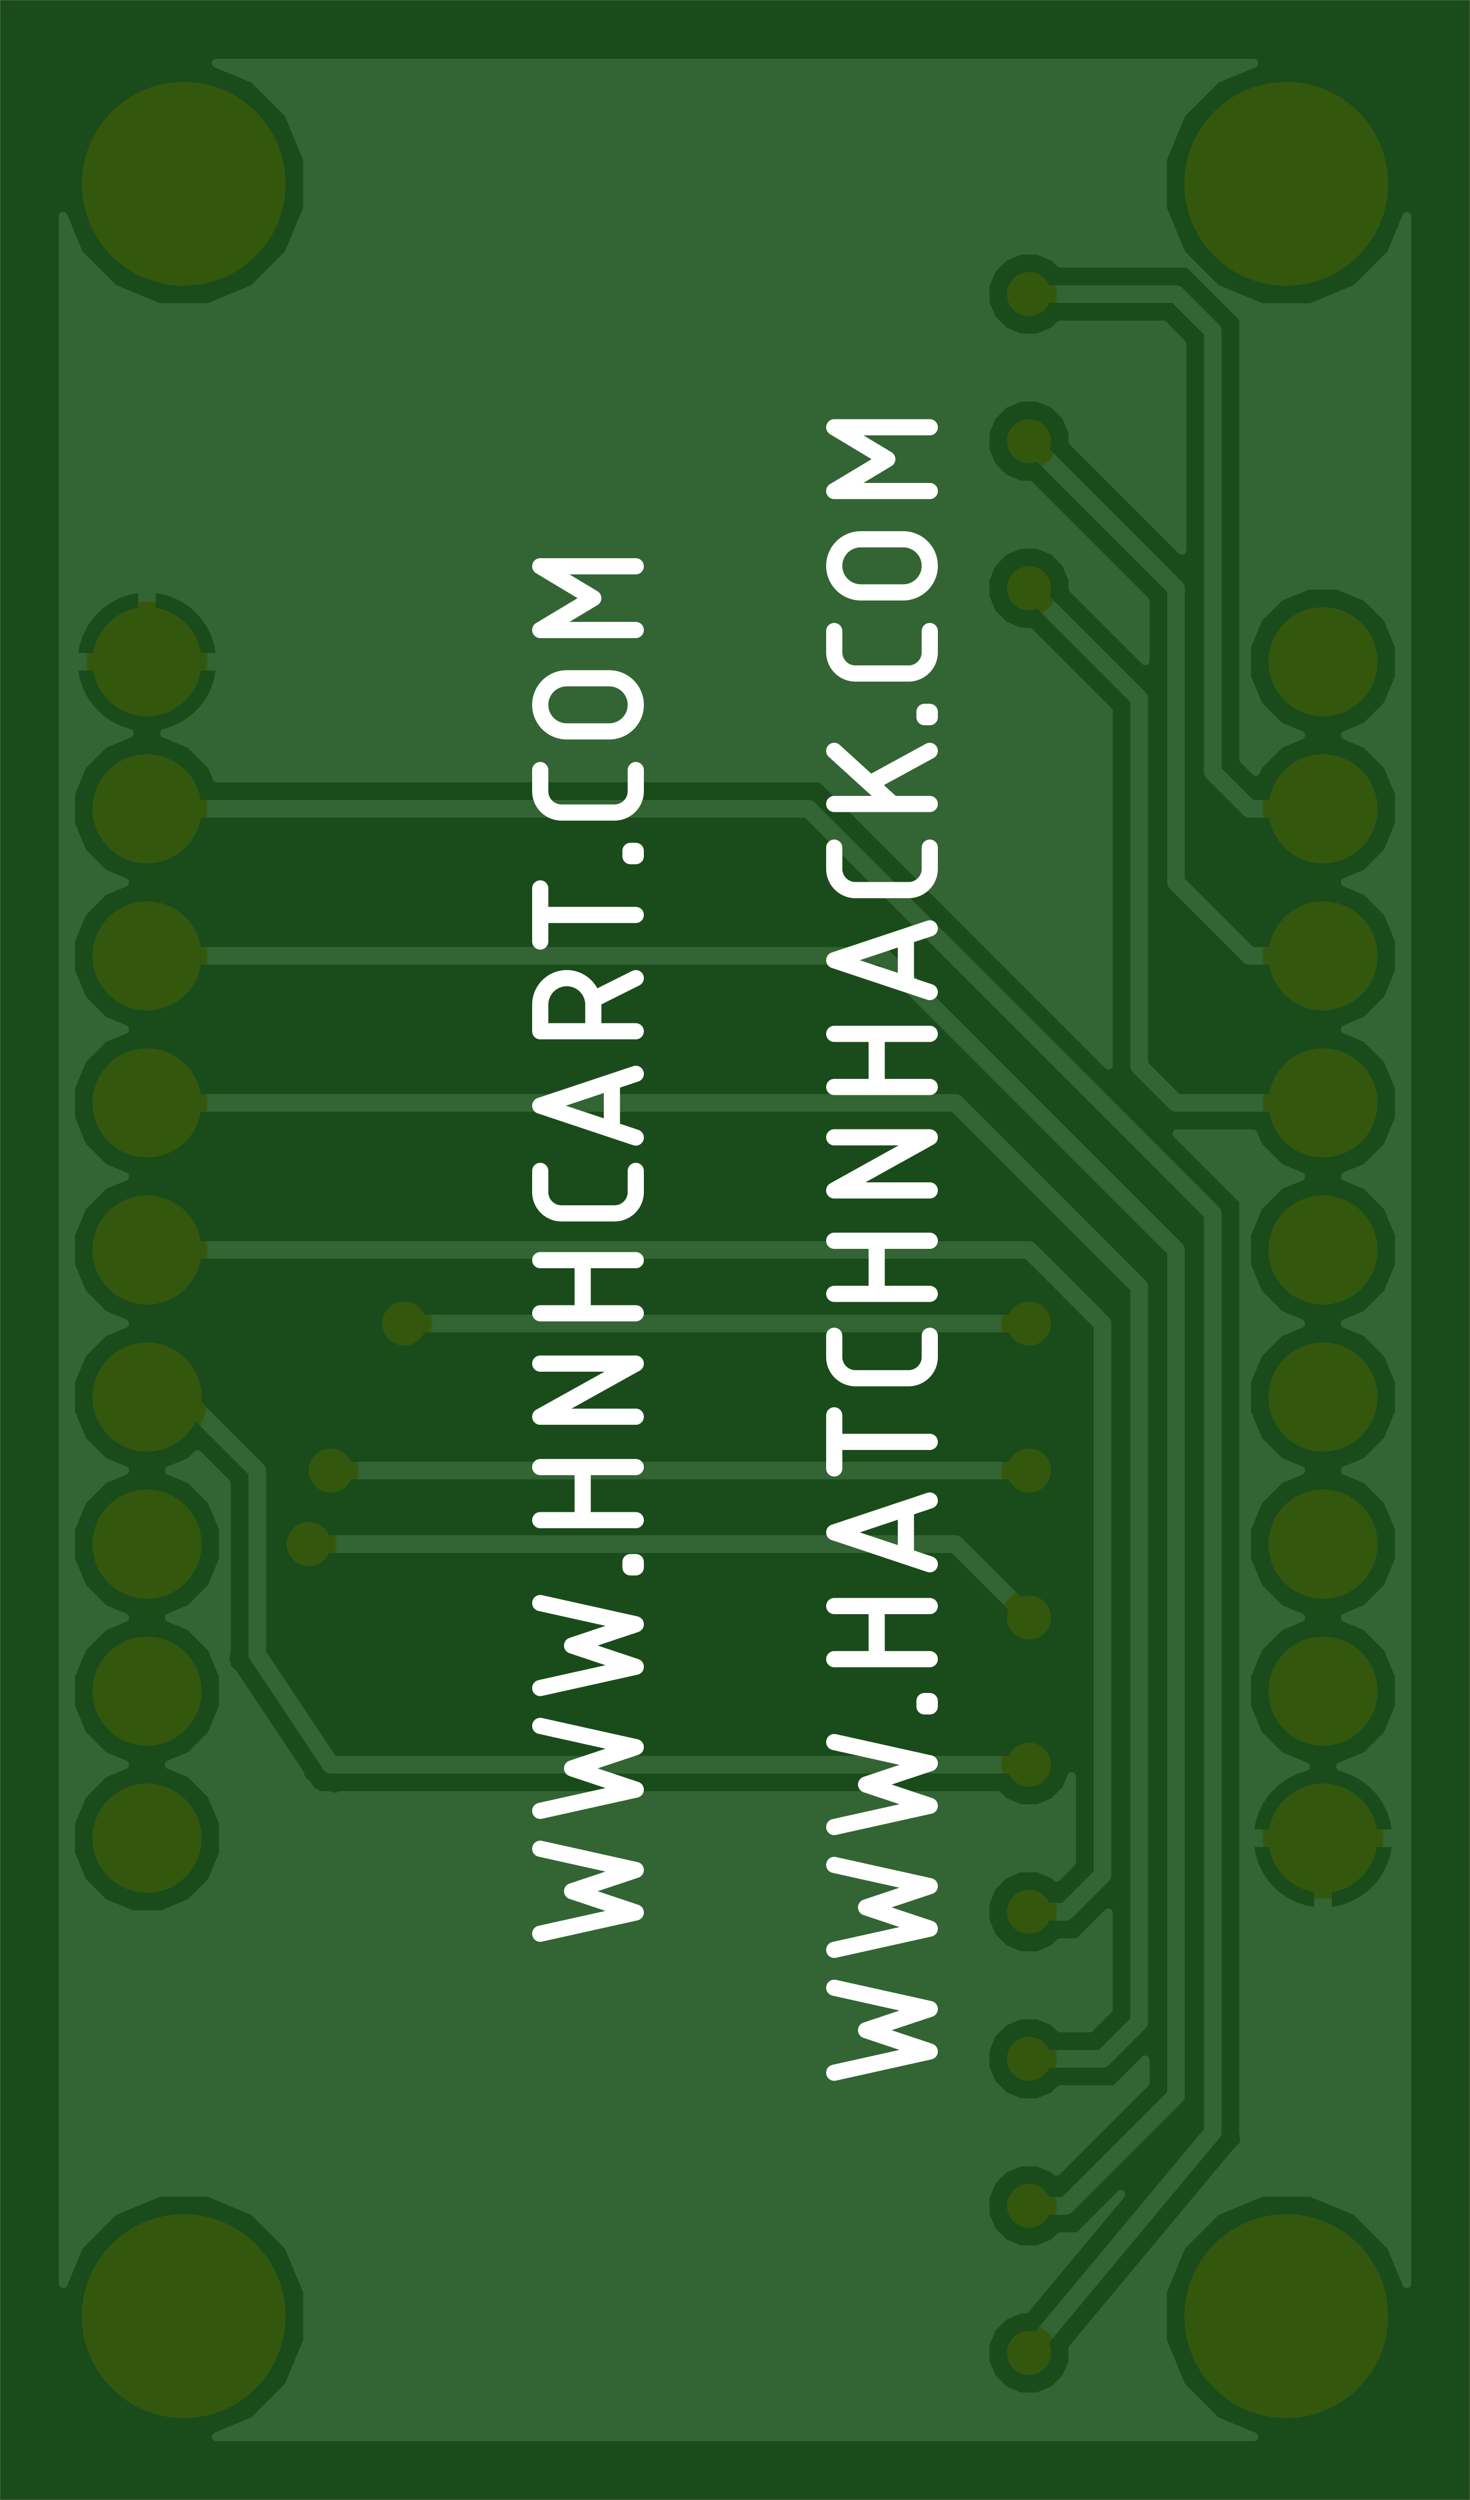 <svg version="1.1" xmlns="http://www.w3.org/2000/svg" xmlns:xlink="http://www.w3.org/1999/xlink" stroke-linecap="round" stroke-linejoin="round" stroke-width="0" fill-rule="evenodd" clip-rule="evenodd" id="pQjlimL3iC4Cp5nBUkAV_bottom" viewBox="13 13 1000 1700" width="1in" height="1.7in" class="w-100 h-100"><rect x="13" y="13" width="1000" height="1700" fill="#808080" stroke="none"/><defs><style>.pQjlimL3iC4Cp5nBUkAV_fr4 {color: #666666;}
.pQjlimL3iC4Cp5nBUkAV_cu {color: #cccccc;}
.pQjlimL3iC4Cp5nBUkAV_cf {color: #cc9933;}
.pQjlimL3iC4Cp5nBUkAV_sm {color: #004200; opacity: 0.75;}
.pQjlimL3iC4Cp5nBUkAV_ss {color: #ffffff;}
.pQjlimL3iC4Cp5nBUkAV_sp {color: #999999;}
.pQjlimL3iC4Cp5nBUkAV_out {color: #000000;}</style><circle cx="0" cy="0" r="37" id="g2HNJV25uBFRSuG6MD9W_pad-10"/><circle cx="0" cy="0" r="14.89" id="g2HNJV25uBFRSuG6MD9W_pad-12"/><circle cx="0" cy="0" r="69.215" id="g2HNJV25uBFRSuG6MD9W_pad-14"/><circle cx="0" cy="0" r="41" id="pRcxcKAOC8dpxpDpKl48_pad-10"/><circle cx="0" cy="0" r="18.89" id="pRcxcKAOC8dpxpDpKl48_pad-11"/><circle cx="0" cy="0" r="73.215" id="pRcxcKAOC8dpxpDpKl48_pad-12"/><circle cx="0" cy="0" r="6.9" id="pa9M3kAE18lfBO60C56z_pad-1"/><circle cx="0" cy="0" r="20" id="pa9M3kAE18lfBO60C56z_pad-2"/><circle cx="0" cy="0" r="49.2" id="pa9M3kAE18lfBO60C56z_pad-3"/><g id="pQjlimL3iC4Cp5nBUkAV_bottom_silkscreen"><path d="M 13 13 13 1713 1013 1713 1013 13 13 13" fill="none" stroke-width="0"/><path d="M 380.5 318 423.83 332.44 380.5 346.89 445.5 361.33 M 445.5 387.09 380.5 401.53 423.83 415.98 380.5 430.42 445.5 444.86 M 445.5 470.62 380.5 485.06 423.83 499.51 380.5 513.95 445.5 528.4 M 445.5 584.77 380.5 584.77 M 380.5 556.27 380.5 552.66 384.11 552.66 384.11 556.27 380.5 556.27 M 416.61 584.77 416.61 620.88 M 396.75 654.72 396.75 687.22 M 380.5 692.64 445.5 670.97 380.5 649.3 M 380.5 620.88 445.5 620.88 M 445.5 714.46 445.5 750.58 M 431.06 775.8 394.94 775.8 394.18 775.82 393.43 775.88 392.68 775.98 391.94 776.12 391.2 776.29 390.48 776.51 389.77 776.76 389.07 777.05 388.38 777.37 387.72 777.73 387.08 778.13 386.45 778.56 385.85 779.02 385.28 779.51 384.73 780.03 384.21 780.58 383.72 781.15 383.26 781.75 382.83 782.38 382.43 783.02 382.07 783.68 381.75 784.37 381.46 785.07 381.21 785.78 380.99 786.5 380.82 787.24 380.68 787.98 380.58 788.73 380.52 789.48 380.5 790.24 380.5 804.68 M 380.5 833.17 445.5 833.17 M 445.5 804.68 445.5 790.24 445.48 789.48 445.42 788.73 445.32 787.98 445.18 787.24 445.01 786.5 444.79 785.78 444.54 785.07 444.25 784.37 443.93 783.68 443.57 783.02 443.17 782.38 442.74 781.75 442.28 781.15 441.79 780.58 441.27 780.03 440.72 779.51 440.15 779.02 439.55 778.56 438.92 778.13 438.28 777.73 437.62 777.37 436.93 777.05 436.23 776.76 435.52 776.51 434.8 776.29 434.06 776.12 433.32 775.98 432.57 775.88 431.82 775.82 431.06 775.8 M 445.5 732.52 380.5 732.52 M 416.61 833.17 416.61 869.28 M 445.5 869.28 380.5 869.28 M 380.5 903.51 445.5 903.51 380.5 939.62 445.5 939.62 M 445.5 973.85 380.5 973.85 M 380.5 1009.97 445.5 1009.97 M 416.61 1009.97 416.61 973.85 M 396.75 1043.8 396.75 1076.3 M 380.5 1081.72 445.5 1060.05 380.5 1038.39 M 394.94 1107.73 431.06 1107.73 431.82 1107.75 432.57 1107.81 433.32 1107.91 434.06 1108.05 434.8 1108.22 435.52 1108.44 436.23 1108.69 436.93 1108.98 437.62 1109.3 438.28 1109.66 438.92 1110.06 439.55 1110.49 440.15 1110.95 440.72 1111.44 441.27 1111.96 441.79 1112.51 442.28 1113.08 442.74 1113.68 443.17 1114.31 443.57 1114.95 443.93 1115.61 444.25 1116.3 444.54 1117 444.79 1117.71 445.01 1118.43 445.18 1119.17 445.32 1119.91 445.42 1120.66 445.48 1121.41 445.5 1122.17 445.5 1136.62 M 445.5 1166.3 380.5 1166.3 M 380.5 1136.62 380.5 1122.17 380.52 1121.41 380.58 1120.66 380.68 1119.91 380.82 1119.17 380.99 1118.43 381.21 1117.71 381.46 1117 381.75 1116.3 382.07 1115.61 382.43 1114.95 382.83 1114.31 383.26 1113.68 383.72 1113.08 384.21 1112.51 384.73 1111.96 385.28 1111.44 385.85 1110.95 386.45 1110.49 387.08 1110.06 387.72 1109.66 388.38 1109.3 389.07 1108.98 389.77 1108.69 390.48 1108.44 391.2 1108.22 391.94 1108.05 392.68 1107.91 393.43 1107.81 394.18 1107.75 394.94 1107.73 M 405.78 1166.3 445.5 1202.41 M 420.22 1180.74 380.5 1202.41 M 380.5 1225.31 380.5 1228.93 384.11 1228.93 384.11 1225.31 380.5 1225.31 M 394.94 1255.01 431.06 1255.01 431.82 1255.03 432.57 1255.09 433.32 1255.19 434.06 1255.33 434.8 1255.5 435.52 1255.72 436.23 1255.97 436.93 1256.26 437.62 1256.58 438.28 1256.94 438.92 1257.34 439.55 1257.77 440.15 1258.23 440.72 1258.72 441.27 1259.24 441.79 1259.79 442.28 1260.36 442.74 1260.96 443.17 1261.59 443.57 1262.23 443.93 1262.89 444.25 1263.58 444.54 1264.28 444.79 1264.99 445.01 1265.71 445.18 1266.45 445.32 1267.19 445.42 1267.94 445.48 1268.69 445.5 1269.45 445.5 1283.9 M 427.44 1310.18 398.56 1310.18 397.73 1310.2 396.89 1310.26 396.06 1310.35 395.24 1310.49 394.43 1310.66 393.62 1310.87 392.82 1311.12 392.04 1311.4 391.27 1311.72 390.51 1312.07 389.77 1312.46 389.05 1312.89 388.35 1313.34 387.68 1313.83 387.02 1314.35 386.39 1314.89 385.79 1315.47 385.21 1316.07 384.67 1316.7 384.15 1317.36 383.66 1318.03 383.21 1318.73 382.78 1319.45 382.39 1320.19 382.04 1320.95 381.72 1321.72 381.44 1322.5 381.19 1323.3 380.98 1324.11 380.81 1324.92 380.67 1325.74 380.58 1326.57 380.52 1327.41 380.5 1328.24 380.52 1329.07 380.58 1329.91 380.67 1330.74 380.81 1331.56 380.98 1332.37 381.19 1333.18 381.44 1333.98 381.72 1334.76 382.04 1335.53 382.39 1336.29 382.78 1337.03 383.21 1337.75 383.66 1338.45 384.15 1339.12 384.67 1339.78 385.21 1340.41 385.79 1341.01 386.39 1341.59 387.02 1342.13 387.68 1342.65 388.35 1343.14 389.05 1343.59 389.77 1344.02 390.51 1344.41 391.27 1344.76 392.04 1345.08 392.82 1345.36 393.62 1345.61 394.43 1345.82 395.24 1345.99 396.06 1346.13 396.89 1346.22 397.73 1346.28 398.56 1346.3 M 398.56 1346.29 427.44 1346.29 M 427.44 1346.3 428.27 1346.28 429.11 1346.22 429.94 1346.13 430.76 1345.99 431.57 1345.82 432.38 1345.61 433.18 1345.36 433.96 1345.08 434.73 1344.76 435.49 1344.41 436.23 1344.02 436.95 1343.59 437.65 1343.14 438.32 1342.65 438.98 1342.13 439.61 1341.59 440.21 1341.01 440.79 1340.41 441.33 1339.78 441.85 1339.12 442.34 1338.45 442.79 1337.75 443.22 1337.03 443.61 1336.29 443.96 1335.53 444.28 1334.76 444.56 1333.98 444.81 1333.18 445.02 1332.37 445.19 1331.56 445.33 1330.74 445.42 1329.91 445.48 1329.07 445.5 1328.24 445.48 1327.41 445.42 1326.57 445.33 1325.74 445.19 1324.92 445.02 1324.11 444.81 1323.3 444.56 1322.5 444.28 1321.72 443.96 1320.95 443.61 1320.19 443.22 1319.45 442.79 1318.73 442.34 1318.03 441.85 1317.36 441.33 1316.7 440.79 1316.07 440.21 1315.47 439.61 1314.89 438.98 1314.35 438.32 1313.83 437.65 1313.34 436.95 1312.89 436.23 1312.46 435.49 1312.07 434.73 1311.72 433.96 1311.4 433.18 1311.12 432.38 1310.87 431.57 1310.66 430.76 1310.49 429.94 1310.35 429.11 1310.26 428.27 1310.2 427.44 1310.18 M 380.5 1269.45 380.52 1268.69 380.58 1267.94 380.68 1267.19 380.82 1266.45 380.99 1265.71 381.21 1264.99 381.46 1264.28 381.75 1263.58 382.07 1262.89 382.43 1262.23 382.83 1261.59 383.26 1260.96 383.72 1260.36 384.21 1259.79 384.73 1259.24 385.28 1258.72 385.85 1258.23 386.45 1257.77 387.08 1257.34 387.72 1256.94 388.38 1256.58 389.07 1256.26 389.77 1255.97 390.48 1255.72 391.2 1255.5 391.94 1255.33 392.68 1255.19 393.43 1255.09 394.18 1255.03 394.94 1255.01 M 380.5 1269.45 380.5 1283.9 M 380.5 1379.11 445.5 1379.11 409.39 1400.78 445.5 1422.45 380.5 1422.45 M 580.5 1327.92 645.5 1327.92 609.39 1306.26 645.5 1284.59 580.5 1284.59 M 598.56 1251.77 627.44 1251.77 628.27 1251.75 629.11 1251.69 629.94 1251.6 630.76 1251.46 631.57 1251.29 632.38 1251.08 633.18 1250.83 633.96 1250.55 634.73 1250.23 635.49 1249.88 636.23 1249.49 636.95 1249.06 637.65 1248.61 638.32 1248.12 638.98 1247.6 639.61 1247.06 640.21 1246.48 640.79 1245.88 641.33 1245.25 641.85 1244.59 642.34 1243.92 642.79 1243.22 643.22 1242.5 643.61 1241.76 643.96 1241 644.28 1240.23 644.56 1239.45 644.81 1238.65 645.02 1237.84 645.19 1237.03 645.33 1236.21 645.42 1235.38 645.48 1234.54 645.5 1233.71 645.48 1232.88 645.42 1232.04 645.33 1231.21 645.19 1230.39 645.02 1229.58 644.81 1228.77 644.56 1227.97 644.28 1227.19 643.96 1226.42 643.61 1225.66 643.22 1224.92 642.79 1224.2 642.34 1223.5 641.85 1222.83 641.33 1222.17 640.79 1221.54 640.21 1220.94 639.61 1220.36 638.98 1219.82 638.32 1219.3 637.65 1218.81 636.95 1218.36 636.23 1217.93 635.49 1217.54 634.73 1217.19 633.96 1216.87 633.18 1216.59 632.38 1216.34 631.57 1216.13 630.76 1215.96 629.94 1215.82 629.11 1215.73 628.27 1215.67 627.44 1215.65 M 627.44 1215.66 598.56 1215.66 M 598.56 1215.65 597.73 1215.67 596.89 1215.73 596.06 1215.82 595.24 1215.96 594.43 1216.13 593.62 1216.34 592.82 1216.59 592.04 1216.87 591.27 1217.19 590.51 1217.54 589.77 1217.93 589.05 1218.36 588.35 1218.81 587.68 1219.3 587.02 1219.82 586.39 1220.36 585.79 1220.94 585.21 1221.54 584.67 1222.17 584.15 1222.83 583.66 1223.5 583.21 1224.2 582.78 1224.92 582.39 1225.66 582.04 1226.42 581.72 1227.19 581.44 1227.97 581.19 1228.77 580.98 1229.58 580.81 1230.39 580.67 1231.21 580.58 1232.04 580.52 1232.88 580.5 1233.71 580.52 1234.54 580.58 1235.38 580.67 1236.21 580.81 1237.03 580.98 1237.84 581.19 1238.65 581.44 1239.45 581.72 1240.23 582.04 1241 582.39 1241.76 582.78 1242.5 583.21 1243.22 583.66 1243.92 584.15 1244.59 584.67 1245.25 585.21 1245.88 585.79 1246.48 586.39 1247.06 587.02 1247.6 587.68 1248.12 588.35 1248.61 589.05 1249.06 589.77 1249.49 590.51 1249.88 591.27 1250.23 592.04 1250.55 592.82 1250.83 593.62 1251.08 594.43 1251.29 595.24 1251.46 596.06 1251.6 596.89 1251.69 597.73 1251.75 598.56 1251.77 M 580.5 1189.37 580.5 1174.93 580.52 1174.17 580.58 1173.42 580.68 1172.67 580.82 1171.93 580.99 1171.19 581.21 1170.47 581.46 1169.76 581.75 1169.06 582.07 1168.37 582.43 1167.71 582.83 1167.07 583.26 1166.44 583.72 1165.84 584.21 1165.27 584.73 1164.72 585.28 1164.2 585.85 1163.71 586.45 1163.25 587.08 1162.82 587.72 1162.42 588.38 1162.06 589.07 1161.74 589.77 1161.45 590.48 1161.2 591.2 1160.98 591.94 1160.81 592.68 1160.67 593.43 1160.57 594.18 1160.51 594.94 1160.49 M 594.94 1160.48 631.06 1160.48 M 631.06 1160.49 631.82 1160.51 632.57 1160.57 633.32 1160.67 634.06 1160.81 634.8 1160.98 635.52 1161.2 636.23 1161.45 636.93 1161.74 637.62 1162.06 638.28 1162.42 638.92 1162.82 639.55 1163.25 640.15 1163.71 640.72 1164.2 641.27 1164.72 641.79 1165.27 642.28 1165.84 642.74 1166.44 643.17 1167.07 643.57 1167.71 643.93 1168.37 644.25 1169.06 644.54 1169.76 644.79 1170.47 645.01 1171.19 645.18 1171.93 645.32 1172.67 645.42 1173.42 645.48 1174.17 645.5 1174.93 645.5 1189.37 M 645.5 1108.89 645.5 1072.77 M 645.5 1090.83 580.5 1090.83 M 580.5 1130.79 580.5 1134.4 584.11 1134.4 584.11 1130.79 580.5 1130.79 M 580.5 1047.86 609.39 1033.41 M 609.39 1029.8 609.39 1011.74 M 596.75 977.38 596.75 944.88 M 580.5 939.47 645.5 961.13 580.5 982.8 M 580.5 1011.74 645.5 1011.74 645.5 1029.8 645.48 1030.63 645.42 1031.47 645.33 1032.3 645.19 1033.12 645.02 1033.93 644.81 1034.74 644.56 1035.54 644.28 1036.32 643.96 1037.09 643.61 1037.85 643.22 1038.59 642.79 1039.31 642.34 1040.01 641.85 1040.68 641.33 1041.34 640.79 1041.97 640.21 1042.57 639.61 1043.15 638.98 1043.69 638.32 1044.21 637.65 1044.7 636.95 1045.15 636.23 1045.58 635.49 1045.97 634.73 1046.32 633.96 1046.64 633.18 1046.92 632.38 1047.17 631.57 1047.38 630.76 1047.55 629.94 1047.69 629.11 1047.78 628.27 1047.84 627.44 1047.86 626.61 1047.84 625.77 1047.78 624.94 1047.69 624.12 1047.55 623.31 1047.38 622.5 1047.17 621.7 1046.92 620.92 1046.64 620.15 1046.32 619.39 1045.97 618.65 1045.58 617.93 1045.15 617.23 1044.7 616.56 1044.21 615.9 1043.69 615.27 1043.15 614.67 1042.57 614.09 1041.97 613.55 1041.34 613.03 1040.68 612.54 1040.01 612.09 1039.31 611.66 1038.59 611.27 1037.85 610.92 1037.09 610.6 1036.32 610.32 1035.54 610.07 1034.74 609.86 1033.93 609.69 1033.12 609.55 1032.3 609.46 1031.47 609.4 1030.63 609.38 1029.8 M 580.5 916.79 580.5 902.35 580.52 901.59 580.58 900.84 580.68 900.09 580.82 899.35 580.99 898.61 581.21 897.89 581.46 897.18 581.75 896.48 582.07 895.79 582.43 895.13 582.83 894.49 583.26 893.86 583.72 893.26 584.21 892.69 584.73 892.14 585.28 891.62 585.85 891.13 586.45 890.67 587.08 890.24 587.72 889.84 588.38 889.48 589.07 889.16 589.77 888.87 590.48 888.62 591.2 888.4 591.94 888.23 592.68 888.09 593.43 887.99 594.18 887.93 594.94 887.91 631.06 887.91 631.82 887.93 632.57 887.99 633.32 888.09 634.06 888.23 634.8 888.4 635.52 888.62 636.23 888.87 636.93 889.16 637.62 889.48 638.28 889.84 638.92 890.24 639.55 890.67 640.15 891.13 640.72 891.62 641.27 892.14 641.79 892.69 642.28 893.26 642.74 893.86 643.17 894.49 643.57 895.13 643.93 895.79 644.25 896.48 644.54 897.18 644.79 897.89 645.01 898.61 645.18 899.35 645.32 900.09 645.42 900.84 645.48 901.59 645.5 902.35 645.5 916.79 M 645.5 856.09 580.5 856.09 M 580.5 819.98 645.5 819.98 M 645.5 785.75 580.5 785.75 645.5 749.64 580.5 749.64 M 580.5 715.4 645.5 715.4 M 616.61 715.4 616.61 679.29 M 645.5 679.29 580.5 679.29 M 580.5 650.79 580.5 647.18 584.11 647.18 584.11 650.79 580.5 650.79 M 580.5 608.48 645.5 622.92 M 623.83 594.03 580.5 608.48 M 580.5 579.59 623.83 594.03 M 645.5 565.14 580.5 579.59 M 580.5 524.94 645.5 539.39 M 623.83 510.5 580.5 524.94 M 580.5 496.05 623.83 510.5 M 645.5 481.61 580.5 496.05 M 580.5 441.41 645.5 455.86 M 623.83 426.97 580.5 441.41 M 580.5 412.52 623.83 426.97 M 645.5 398.08 580.5 412.52 M 445.5 303.55 380.5 318 M 616.61 819.98 616.61 856.09" fill="none" stroke-width="11"/></g><g id="pQjlimL3iC4Cp5nBUkAV_bottom_copper"><use xlink:href="#g2HNJV25uBFRSuG6MD9W_pad-10" x="113" y="463"/><use xlink:href="#g2HNJV25uBFRSuG6MD9W_pad-10" x="113" y="563"/><use xlink:href="#g2HNJV25uBFRSuG6MD9W_pad-10" x="113" y="663"/><use xlink:href="#g2HNJV25uBFRSuG6MD9W_pad-10" x="113" y="763"/><use xlink:href="#g2HNJV25uBFRSuG6MD9W_pad-10" x="113" y="863"/><use xlink:href="#g2HNJV25uBFRSuG6MD9W_pad-10" x="113" y="963"/><use xlink:href="#g2HNJV25uBFRSuG6MD9W_pad-10" x="113" y="1063"/><use xlink:href="#g2HNJV25uBFRSuG6MD9W_pad-10" x="113" y="1163"/><use xlink:href="#g2HNJV25uBFRSuG6MD9W_pad-10" x="113" y="1263"/><use xlink:href="#g2HNJV25uBFRSuG6MD9W_pad-10" x="913" y="1263"/><use xlink:href="#g2HNJV25uBFRSuG6MD9W_pad-10" x="913" y="1163"/><use xlink:href="#g2HNJV25uBFRSuG6MD9W_pad-10" x="913" y="1063"/><use xlink:href="#g2HNJV25uBFRSuG6MD9W_pad-10" x="913" y="963"/><use xlink:href="#g2HNJV25uBFRSuG6MD9W_pad-10" x="913" y="863"/><use xlink:href="#g2HNJV25uBFRSuG6MD9W_pad-10" x="913" y="763"/><use xlink:href="#g2HNJV25uBFRSuG6MD9W_pad-10" x="913" y="663"/><use xlink:href="#g2HNJV25uBFRSuG6MD9W_pad-10" x="913" y="563"/><use xlink:href="#g2HNJV25uBFRSuG6MD9W_pad-10" x="913" y="463"/><path d="M 56 160.09 56 1565.91 66.61 1540.3 90.3 1516.61 121.25 1503.79 154.75 1503.79 185.7 1516.61 209.39 1540.3 222.21 1571.25 222.21 1604.75 209.39 1635.7 185.7 1659.39 160.09 1670 865.91 1670 840.3 1659.39 816.61 1635.7 803.79 1604.75 803.79 1571.25 816.61 1540.3 840.3 1516.61 871.25 1503.79 904.75 1503.79 935.7 1516.61 959.39 1540.3 970 1565.91 970 160.09 959.39 185.7 935.7 209.39 904.75 222.21 871.25 222.21 840.3 209.39 816.61 185.7 803.79 154.75 803.79 121.25 816.61 90.3 840.3 66.61 865.91 56 160.09 56 185.7 66.61 209.39 90.3 222.21 121.25 222.21 154.75 209.39 185.7 185.7 209.39 154.75 222.21 121.25 222.21 90.3 209.39 66.61 185.7 56 160.09 M 56 162.63 57.05 162.63 M 56 168.61 59.53 168.61 M 62.01 174.6 56 174.6 M 56 180.58 64.49 180.58 M 67.47 186.57 56 186.57 M 56 192.55 73.46 192.55 M 79.44 198.54 56 198.54 M 56 204.52 85.43 204.52 M 92.99 210.51 56 210.51 M 56 216.49 107.44 216.49 M 56 222.48 194.43 222.48 M 189.44 228.46 56 228.46 M 56 234.45 184.46 234.45 M 179.47 240.43 56 240.43 M 56 246.42 174.48 246.42 M 172.48 248.82 283.11 116.06 283.11 107.05 287.66 96.07 296.07 87.66 307.05 83.11 318.95 83.11 329.93 87.66 338.34 96.07 342.89 107.05 342.89 118.95 338.34 129.93 329.93 138.34 318.95 142.89 315.43 142.89 250.51 220.8 267 204.3 279.3 192 291.73 192 296.07 187.66 307.05 183.11 318.95 183.11 329.93 187.66 338.34 196.07 342.89 207.05 342.89 218.95 338.34 229.93 329.93 238.34 318.95 242.89 307.05 242.89 296.07 238.34 294.21 236.48 234 296.7 234 312.3 254.3 292 291.73 292 296.07 287.66 307.05 283.11 318.95 283.11 329.93 287.66 338.34 296.07 342.89 307.05 342.89 318.95 338.34 329.93 329.93 338.34 318.95 342.89 307.05 342.89 296.07 338.34 291.73 334 271.7 334 259 346.7 259 412.3 279.3 392 291.73 392 296.07 387.66 307.05 383.11 318.95 383.11 329.93 387.66 338.34 396.07 342.89 407.05 342.89 418.95 338.34 429.93 329.93 438.34 318.95 442.89 307.05 442.89 296.07 438.34 294.21 436.48 284 446.7 284 504.91 287.66 496.07 296.07 487.66 307.05 483.11 318.95 483.11 329.93 487.66 334.27 492 781.64 492 783.59 490.7 790.08 492 796.7 492 798.35 493.65 800.65 494.11 804.32 499.62 809 504.3 809 506.64 854.32 574.62 859 579.3 859 581.64 860.3 583.59 859 590.08 859 704.3 878.58 723.88 883.54 718.92 897.83 713 883.54 707.08 868.92 692.46 861 673.34 861 652.66 868.92 633.54 883.54 618.92 897.83 613 883.54 607.08 868.92 592.46 861 573.34 861 552.66 868.92 533.54 883.54 518.92 897.83 513 883.54 507.08 868.92 492.46 861 473.34 861 452.66 868.92 433.54 883.54 418.92 902.66 411 923.34 411 942.46 418.92 957.08 433.54 965 452.66 965 473.34 957.08 492.46 942.46 507.08 928.17 513 942.46 518.92 957.08 533.54 965 552.66 965 573.34 957.08 592.46 942.46 607.08 928.17 613 942.46 618.92 957.08 633.54 965 652.66 965 673.34 957.08 692.46 942.46 707.08 928.17 713 942.46 718.92 957.08 733.54 965 752.66 965 773.34 957.08 792.46 942.46 807.08 928.17 813 942.46 818.92 957.08 833.54 965 852.66 965 873.34 957.08 892.46 942.46 907.08 928.17 913 942.46 918.92 957.08 933.54 965 952.66 970 952.66 M 965 952.66 965 973.34 957.08 992.46 942.46 1007.08 928.17 1013 942.46 1018.92 957.08 1033.54 965 1052.66 965 1073.34 957.08 1092.46 942.46 1107.08 928.17 1113 942.46 1118.92 957.08 1133.54 965 1152.66 965 1173.34 957.08 1192.46 942.46 1207.08 924.98 1214.32 932.19 1216.66 939.21 1220.24 945.57 1224.86 951.14 1230.43 955.76 1236.79 959.34 1243.81 961.77 1251.29 963 1259.06 963 1260 916 1260 916 1266 910 1266 910 1313 909.06 1313 901.29 1311.77 893.81 1309.34 886.79 1305.76 880.43 1301.14 874.86 1295.57 870.24 1289.21 866.66 1282.19 864.23 1274.71 863 1266.94 863 1266 910 1266 910 1260 863 1260 863 1259.06 864.23 1251.29 866.66 1243.81 870.24 1236.79 874.86 1230.43 880.43 1224.86 886.79 1220.24 893.81 1216.66 901.02 1214.32 883.54 1207.08 868.92 1192.46 865.41 1184 454.3 1184 259 988.7 259 1229.3 312.81 1283.11 318.95 1283.11 329.93 1287.66 338.34 1296.07 342.89 1307.05 342.89 1318.95 338.34 1329.93 329.93 1338.34 318.95 1342.89 307.05 1342.89 296.07 1338.34 287.66 1329.93 283.11 1318.95 283.11 1312.81 234 1263.7 234 1304.3 312.81 1383.11 318.95 1383.11 329.93 1387.66 338.34 1396.07 342.89 1407.05 342.89 1418.95 338.34 1429.93 329.93 1438.34 318.95 1442.89 307.05 1442.89 296.07 1438.34 287.66 1429.93 283.11 1418.95 283.11 1412.81 209 1338.7 209 1479.3 221.7 1492 291.73 1492 296.07 1487.66 307.05 1483.11 318.95 1483.11 329.93 1487.66 338.34 1496.07 342.89 1507.05 342.89 1518.95 338.34 1529.93 329.93 1538.34 318.95 1542.89 307.05 1542.89 296.07 1538.34 291.73 1534 204.3 1534 179.3 1509 167 1496.7 167 1196.7 158.75 1188.44 157.08 1192.46 142.46 1207.08 128.17 1213 142.46 1218.92 157.08 1233.54 165 1252.66 165 1273.34 157.08 1292.46 142.46 1307.08 123.34 1315 102.66 1315 83.54 1307.08 68.92 1292.46 61 1273.34 61 1252.66 68.92 1233.54 83.54 1218.92 97.83 1213 83.54 1207.08 68.92 1192.46 61 1173.34 61 1152.66 68.92 1133.54 83.54 1118.92 97.83 1113 83.54 1107.08 68.92 1092.46 61 1073.34 61 1052.66 68.92 1033.54 83.54 1018.92 97.83 1013 83.54 1007.08 68.92 992.46 61 973.34 61 952.66 56 952.66 M 61 952.66 68.92 933.54 83.54 918.92 97.83 913 83.54 907.08 68.92 892.46 61 873.34 61 852.66 68.92 833.54 83.54 818.92 97.83 813 83.54 807.08 68.92 792.46 61 773.34 61 752.66 68.92 733.54 83.54 718.92 97.83 713 83.54 707.08 68.92 692.46 61 673.34 61 652.66 68.92 633.54 83.54 618.92 97.83 613 83.54 607.08 68.92 592.46 61 573.34 61 552.66 68.92 533.54 83.54 518.92 101.02 511.68 93.81 509.34 86.79 505.76 80.43 501.14 74.86 495.57 70.24 489.21 66.66 482.19 64.23 474.71 63 466.94 63 466 110 466 110 460 116 460 116 466 163 466 163 466.94 161.77 474.71 159.34 482.19 155.76 489.21 151.14 495.57 145.57 501.14 139.21 505.76 132.19 509.34 124.98 511.68 142.46 518.92 157.08 533.54 165 552.66 165 573.34 157.08 592.46 142.46 607.08 128.17 613 142.46 618.92 157.08 633.54 165 652.66 165 673.34 157.08 692.46 142.46 707.08 128.17 713 142.46 718.92 157.08 733.54 165 752.66 165 773.34 157.08 792.46 142.46 807.08 128.17 813 142.46 818.92 157.08 833.54 165 852.66 165 873.34 157.08 892.46 142.46 907.08 128.17 913 142.46 918.92 157.08 933.54 160.59 942 212.3 942 167 896.7 167 263.95 166.3 256.24 167 255.4 167 254.3 172.48 248.82 M 168.9 252.4 56 252.4 M 56 258.39 166.49 258.39 M 167 264.37 56 264.37 M 56 270.36 167 270.36 M 167 276.34 56 276.34 M 56 282.33 167 282.33 M 167 288.32 56 288.32 M 56 294.3 167 294.3 M 167 300.29 56 300.29 M 56 306.27 167 306.27 M 167 312.26 56 312.26 M 56 318.24 167 318.24 M 167 324.23 56 324.23 M 56 330.21 167 330.21 M 167 336.2 56 336.2 M 56 342.18 167 342.18 M 167 348.17 56 348.17 M 56 354.15 167 354.15 M 167 360.14 56 360.14 M 56 366.12 167 366.12 M 167 372.11 56 372.11 M 56 378.09 167 378.09 M 167 384.08 56 384.08 M 56 390.06 167 390.06 M 167 396.05 56 396.05 M 56 402.03 167 402.03 M 167 408.02 56 408.02 M 56 414 102.73 414 M 101.29 414.23 109.06 413 110 413 110 460 63 460 63 459.06 64.23 451.29 66.66 443.81 70.24 436.79 74.86 430.43 80.43 424.86 86.79 420.24 93.81 416.66 101.29 414.23 M 110 414 116 414 M 116 413 116.94 413 124.71 414.23 132.19 416.66 139.21 420.24 145.57 424.86 151.14 430.43 155.76 436.79 159.34 443.81 161.77 451.29 163 459.06 163 460 116 460 116 413 M 116 419.99 110 419.99 M 110 425.97 116 425.97 M 116 431.96 110 431.96 M 110 437.94 116 437.94 M 116 443.93 110 443.93 M 110 449.91 116 449.91 M 116 455.9 110 455.9 M 110 461.88 56 461.88 M 56 455.9 63.5 455.9 M 64.68 449.91 56 449.91 M 56 443.93 66.62 443.93 M 69.65 437.94 56 437.94 M 56 431.96 73.75 431.96 M 79.32 425.97 56 425.97 M 56 419.99 87.28 419.99 M 63.15 467.87 56 467.87 M 56 473.85 64.1 473.85 M 65.9 479.84 56 479.84 M 56 485.82 68.51 485.82 M 72.13 491.81 56 491.81 M 56 497.79 77.08 497.79 M 84.06 503.78 56 503.78 M 56 509.76 95.12 509.76 M 91.19 515.75 56 515.75 M 56 521.73 80.73 521.73 M 74.74 527.72 56 527.72 M 56 533.7 68.85 533.7 M 66.37 539.69 56 539.69 M 56 545.68 63.89 545.68 M 61.41 551.66 56 551.66 M 56 557.65 61 557.65 M 61 563.63 56 563.63 M 56 569.62 61 569.62 M 61.94 575.6 56 575.6 M 56 581.59 64.41 581.59 M 66.89 587.57 56 587.57 M 56 593.56 70.02 593.56 M 76 599.54 56 599.54 M 56 605.53 81.99 605.53 M 86.97 617.5 56 617.5 M 56 623.48 78.98 623.48 M 72.99 629.47 56 629.47 M 56 635.45 68.13 635.45 M 65.65 641.44 56 641.44 M 56 647.42 63.17 647.42 M 61 653.41 56 653.41 M 56 659.39 61 659.39 M 61 665.38 56 665.38 M 56 671.36 61 671.36 M 62.66 677.35 56 677.35 M 56 683.33 65.14 683.33 M 67.62 689.32 56 689.32 M 56 695.3 71.76 695.3 M 77.75 701.29 56 701.29 M 56 707.27 84 707.27 M 83.22 719.24 56 719.24 M 56 713.26 97.2 713.26 M 77.23 725.23 56 725.23 M 56 731.21 71.25 731.21 M 67.4 737.2 56 737.2 M 56 743.18 64.92 743.18 M 62.44 749.17 56 749.17 M 56 755.15 61 755.15 M 61 761.14 56 761.14 M 56 767.12 61 767.12 M 61 773.11 56 773.11 M 56 779.09 63.38 779.09 M 65.86 785.08 56 785.08 M 56 791.06 68.34 791.06 M 73.51 797.05 56 797.05 M 56 803.03 79.5 803.03 M 88.22 809.02 56 809.02 M 56 815.01 92.99 815.01 M 81.47 820.99 56 820.99 M 56 826.98 75.49 826.98 M 69.5 832.96 56 832.96 M 56 838.95 66.68 838.95 M 64.2 844.93 56 844.93 M 56 850.92 61.72 850.92 M 61 856.9 56 856.9 M 56 862.89 61 862.89 M 61 868.87 56 868.87 M 56 874.86 61.63 874.86 M 64.11 880.84 56 880.84 M 56 886.83 66.58 886.83 M 69.27 892.81 56 892.81 M 56 898.8 75.26 898.8 M 81.24 904.78 56 904.78 M 56 910.77 92.44 910.77 M 88.77 916.75 56 916.75 M 56 922.74 79.72 922.74 M 73.74 928.72 56 928.72 M 56 934.71 68.43 934.71 M 65.96 940.69 56 940.69 M 56 946.68 63.48 946.68 M 61 958.65 56 958.65 M 56 964.63 61 964.63 M 61 970.62 56 970.62 M 56 976.6 62.35 976.6 M 64.83 982.59 56 982.59 M 56 988.57 67.31 988.57 M 71.02 994.56 56 994.56 M 56 1000.54 77 1000.54 M 82.99 1006.53 56 1006.53 M 56 1012.51 96.65 1012.51 M 84.55 1018.5 56 1018.5 M 56 1024.48 77.98 1024.48 M 71.99 1030.47 56 1030.47 M 56 1036.45 67.71 1036.45 M 65.23 1042.44 56 1042.44 M 56 1048.42 62.75 1048.42 M 61 1054.41 56 1054.41 M 56 1060.39 61 1060.39 M 61 1066.38 56 1066.38 M 56 1072.37 61 1072.37 M 63.07 1078.35 56 1078.35 M 56 1084.34 65.55 1084.34 M 68.03 1090.32 56 1090.32 M 56 1096.31 72.77 1096.31 M 78.75 1102.29 56 1102.29 M 56 1108.28 86.42 1108.28 M 94.78 1114.26 56 1114.26 M 56 1120.25 82.21 1120.25 M 76.23 1126.23 56 1126.23 M 56 1132.22 70.24 1132.22 M 66.99 1138.2 56 1138.2 M 56 1144.19 64.51 1144.19 M 62.03 1150.17 56 1150.17 M 56 1156.16 61 1156.16 M 61 1162.14 56 1162.14 M 56 1168.13 61 1168.13 M 61.32 1174.11 56 1174.11 M 56 1180.1 63.8 1180.1 M 66.28 1186.08 56 1186.08 M 56 1192.07 68.76 1192.07 M 74.51 1198.05 56 1198.05 M 56 1204.04 80.5 1204.04 M 90.64 1210.02 56 1210.02 M 56 1216.01 90.57 1216.01 M 80.47 1221.99 56 1221.99 M 56 1227.98 74.48 1227.98 M 68.74 1233.96 56 1233.96 M 56 1239.95 66.26 1239.95 M 63.78 1245.93 56 1245.93 M 56 1251.92 61.31 1251.92 M 61 1257.9 56 1257.9 M 56 1263.89 61 1263.89 M 61 1269.87 56 1269.87 M 56 1275.86 62.04 1275.86 M 64.52 1281.84 56 1281.84 M 56 1287.83 67 1287.83 M 70.28 1293.81 56 1293.81 M 56 1299.8 76.26 1299.8 M 82.25 1305.78 56 1305.78 M 56 1311.77 94.86 1311.77 M 131.14 1311.77 167 1311.77 M 167 1317.75 56 1317.75 M 56 1323.74 167 1323.74 M 167 1329.72 56 1329.72 M 56 1335.71 167 1335.71 M 167 1341.7 56 1341.7 M 56 1347.68 167 1347.68 M 167 1353.67 56 1353.67 M 56 1359.65 167 1359.65 M 167 1365.64 56 1365.64 M 56 1371.62 167 1371.62 M 167 1377.61 56 1377.61 M 56 1383.59 167 1383.59 M 167 1389.58 56 1389.58 M 56 1395.56 167 1395.56 M 167 1401.55 56 1401.55 M 56 1407.53 167 1407.53 M 167 1413.52 56 1413.52 M 56 1419.5 167 1419.5 M 167 1425.49 56 1425.49 M 56 1431.47 167 1431.47 M 167 1437.46 56 1437.46 M 56 1443.44 167 1443.44 M 167 1449.43 56 1449.43 M 56 1455.41 167 1455.41 M 167 1461.4 56 1461.4 M 56 1467.38 167 1467.38 M 167 1473.37 56 1473.37 M 56 1479.35 167 1479.35 M 167 1485.34 56 1485.34 M 56 1491.32 167 1491.32 M 167.61 1497.31 56 1497.31 M 56 1503.29 173.59 1503.29 M 168.01 1509.28 179.58 1509.28 M 182.46 1515.26 185.56 1515.26 M 190.34 1521.25 191.55 1521.25 M 196.33 1527.23 197.54 1527.23 M 202.31 1533.22 203.52 1533.22 M 208.3 1539.2 298.16 1539.2 M 327.84 1539.2 817.7 1539.2 M 814.58 1545.19 211.42 1545.19 M 213.9 1551.17 812.1 1551.17 M 809.62 1557.16 216.38 1557.16 M 218.86 1563.14 807.14 1563.14 M 804.67 1569.13 221.33 1569.13 M 222.21 1575.11 803.79 1575.11 M 803.79 1581.1 222.21 1581.1 M 222.21 1587.08 803.79 1587.08 M 803.79 1593.07 222.21 1593.07 M 222.21 1599.05 803.79 1599.05 M 803.91 1605.04 222.09 1605.04 M 219.61 1611.03 806.39 1611.03 M 808.87 1617.01 217.13 1617.01 M 214.66 1623 811.34 1623 M 813.82 1628.98 212.18 1628.98 M 209.7 1634.97 816.3 1634.97 M 821.86 1640.95 204.14 1640.95 M 198.16 1646.94 827.84 1646.94 M 833.83 1652.92 192.17 1652.92 M 186.19 1658.91 839.81 1658.91 M 853.57 1664.89 172.43 1664.89 M 85.66 1521.25 56 1521.25 M 56 1527.23 79.67 1527.23 M 73.69 1533.22 56 1533.22 M 56 1539.2 67.7 1539.2 M 64.58 1545.19 56 1545.19 M 56 1551.17 62.1 1551.17 M 59.62 1557.16 56 1557.16 M 56 1563.14 57.14 1563.14 M 56 1515.26 93.54 1515.26 M 107.99 1509.28 56 1509.28 M 143.75 1305.78 167 1305.78 M 167 1299.8 149.74 1299.8 M 155.72 1293.81 167 1293.81 M 167 1287.83 159 1287.83 M 161.48 1281.84 167 1281.84 M 167 1275.86 163.96 1275.86 M 165 1269.87 167 1269.87 M 167 1263.89 165 1263.89 M 165 1257.9 167 1257.9 M 167 1251.92 164.69 1251.92 M 167 1245.93 162.22 1245.93 M 159.74 1239.95 167 1239.95 M 167 1233.96 157.26 1233.96 M 151.52 1227.98 167 1227.98 M 167 1221.99 145.53 1221.99 M 135.43 1216.01 167 1216.01 M 167 1210.02 135.36 1210.02 M 145.5 1204.04 167 1204.04 M 167 1198.05 151.49 1198.05 M 157.24 1192.07 162.37 1192.07 M 234 1263.89 234.19 1263.89 M 234 1269.87 240.18 1269.87 M 246.16 1275.86 234 1275.86 M 234 1281.84 252.15 1281.84 M 258.13 1287.83 234 1287.83 M 234 1293.81 264.12 1293.81 M 270.1 1299.8 234 1299.8 M 235.48 1305.78 276.09 1305.78 M 282.07 1311.77 241.47 1311.77 M 247.45 1317.75 283.11 1317.75 M 285.1 1323.74 253.44 1323.74 M 259.42 1329.72 287.58 1329.72 M 293.44 1335.71 265.41 1335.71 M 271.39 1341.7 304.17 1341.7 M 289.35 1359.65 970 1359.65 M 970 1353.67 283.36 1353.67 M 277.38 1347.68 970 1347.68 M 970 1341.7 321.83 1341.7 M 332.56 1335.71 970 1335.71 M 970 1329.72 338.42 1329.72 M 340.9 1323.74 970 1323.74 M 970 1317.75 342.89 1317.75 M 342.89 1311.77 901.3 1311.77 M 910 1311.77 916 1311.77 M 916 1313 916 1266 963 1266 963 1266.94 961.77 1274.71 959.34 1282.19 955.76 1289.21 951.14 1295.57 945.57 1301.14 939.21 1305.76 932.19 1309.34 924.71 1311.77 916.94 1313 916 1313 M 916 1305.78 910 1305.78 M 910 1299.8 916 1299.8 M 916 1293.81 910 1293.81 M 910 1287.83 916 1287.83 M 916 1281.84 910 1281.84 M 910 1275.86 916 1275.86 M 916 1269.87 910 1269.87 M 910 1263.89 293.59 1263.89 M 299.57 1269.87 863.47 1269.87 M 864.61 1275.86 305.56 1275.86 M 311.54 1281.84 866.55 1281.84 M 869.53 1287.83 330.1 1287.83 M 336.08 1293.81 873.58 1293.81 M 879.09 1299.8 339.88 1299.8 M 342.36 1305.78 886.83 1305.78 M 863.18 1257.9 287.6 1257.9 M 281.62 1251.92 864.13 1251.92 M 865.97 1245.93 275.63 1245.93 M 269.65 1239.95 868.63 1239.95 M 872.29 1233.96 263.66 1233.96 M 259 1227.98 877.31 1227.98 M 884.38 1221.99 259 1221.99 M 259 1216.01 895.82 1216.01 M 890.64 1210.02 259 1210.02 M 259 1204.04 880.5 1204.04 M 874.51 1198.05 259 1198.05 M 259 1192.07 868.76 1192.07 M 866.28 1186.08 259 1186.08 M 259 1180.1 450.4 1180.1 M 444.41 1174.11 259 1174.11 M 259 1168.13 438.43 1168.13 M 432.44 1162.14 259 1162.14 M 259 1156.16 426.46 1156.16 M 420.47 1150.17 259 1150.17 M 259 1144.19 414.49 1144.19 M 408.5 1138.2 259 1138.2 M 259 1132.22 402.52 1132.22 M 396.53 1126.23 259 1126.23 M 259 1120.25 390.55 1120.25 M 384.56 1114.26 259 1114.26 M 259 1108.28 378.58 1108.28 M 372.59 1102.29 259 1102.29 M 259 1096.31 366.61 1096.31 M 360.62 1090.32 259 1090.32 M 259 1084.34 354.64 1084.34 M 348.65 1078.35 259 1078.35 M 259 1072.37 342.67 1072.37 M 336.68 1066.38 259 1066.38 M 259 1060.39 330.7 1060.39 M 324.71 1054.41 259 1054.41 M 259 1048.42 318.73 1048.42 M 312.74 1042.44 259 1042.44 M 259 1036.45 306.76 1036.45 M 300.77 1030.47 259 1030.47 M 259 1024.48 294.79 1024.48 M 288.8 1018.5 259 1018.5 M 259 1012.51 282.82 1012.51 M 276.83 1006.53 259 1006.53 M 259 1000.54 270.85 1000.54 M 264.86 994.56 259 994.56 M 210.99 940.69 160.04 940.69 M 157.57 934.71 205.01 934.71 M 199.02 928.72 152.26 928.72 M 146.28 922.74 193.04 922.74 M 187.05 916.75 137.23 916.75 M 133.56 910.77 181.07 910.77 M 175.08 904.78 144.76 904.78 M 150.74 898.8 169.1 898.8 M 167 892.81 156.73 892.81 M 159.42 886.83 167 886.83 M 167 880.84 161.89 880.84 M 164.37 874.86 167 874.86 M 167 868.87 165 868.87 M 165 862.89 167 862.89 M 167 856.9 165 856.9 M 164.28 850.92 167 850.92 M 167 844.93 161.8 844.93 M 159.32 838.95 167 838.95 M 167 832.96 156.5 832.96 M 150.51 826.98 167 826.98 M 167 820.99 144.53 820.99 M 137.78 809.02 167 809.02 M 167 815.01 133.01 815.01 M 146.5 803.03 167 803.03 M 167 797.05 152.49 797.05 M 157.66 791.06 167 791.06 M 167 785.08 160.14 785.08 M 162.62 779.09 167 779.09 M 167 773.11 165 773.11 M 165 767.12 167 767.12 M 167 761.14 165 761.14 M 165 755.15 167 755.15 M 167 749.17 163.56 749.17 M 161.08 743.18 167 743.18 M 167 737.2 158.6 737.2 M 154.75 731.21 167 731.21 M 167 725.23 148.77 725.23 M 142.78 719.24 167 719.24 M 167 713.26 128.8 713.26 M 142 707.27 167 707.27 M 167 701.29 148.25 701.29 M 154.24 695.3 167 695.3 M 167 689.32 158.38 689.32 M 160.86 683.33 167 683.33 M 167 677.35 163.34 677.35 M 165 671.36 167 671.36 M 167 665.38 165 665.38 M 165 659.39 167 659.39 M 167 653.41 165 653.41 M 167 647.42 162.83 647.42 M 160.35 641.44 167 641.44 M 167 635.45 157.87 635.45 M 153.01 629.47 167 629.47 M 167 623.48 147.02 623.48 M 139.03 617.5 167 617.5 M 167 611.51 131.77 611.51 M 144.01 605.53 167 605.53 M 167 599.54 150 599.54 M 155.98 593.56 167 593.56 M 167 587.57 159.11 587.57 M 161.59 581.59 167 581.59 M 167 575.6 164.06 575.6 M 165 569.62 167 569.62 M 167 563.63 165 563.63 M 165 557.65 167 557.65 M 167 551.66 164.59 551.66 M 167 545.68 162.11 545.68 M 159.63 539.69 167 539.69 M 167 533.7 157.15 533.7 M 151.26 527.72 167 527.72 M 167 521.73 145.27 521.73 M 134.81 515.75 167 515.75 M 167 509.76 130.88 509.76 M 141.94 503.78 167 503.78 M 167 497.79 148.92 497.79 M 153.87 491.81 167 491.81 M 167 485.82 157.49 485.82 M 160.1 479.84 167 479.84 M 167 473.85 161.9 473.85 M 162.85 467.87 167 467.87 M 167 461.88 116 461.88 M 138.72 419.99 167 419.99 M 167 425.97 146.68 425.97 M 152.25 431.96 167 431.96 M 167 437.94 156.35 437.94 M 159.38 443.93 167 443.93 M 167 449.91 161.32 449.91 M 162.5 455.9 167 455.9 M 167 414 123.27 414 M 234 312.26 234.05 312.26 M 234 306.27 240.03 306.27 M 246.02 300.29 234 300.29 M 236.4 294.3 252 294.3 M 242.38 288.32 295.41 288.32 M 272.31 258.39 970 258.39 M 970 264.37 266.32 264.37 M 260.34 270.36 970 270.36 M 970 276.34 254.35 276.34 M 248.37 282.33 970 282.33 M 970 288.32 330.59 288.32 M 336.57 294.3 970 294.3 M 970 300.29 340.09 300.29 M 342.56 306.27 970 306.27 M 970 312.26 342.89 312.26 M 342.89 318.24 970 318.24 M 970 324.23 340.7 324.23 M 338.06 330.21 970 330.21 M 970 336.2 332.07 336.2 M 320.66 342.18 970 342.18 M 970 348.17 259 348.17 M 259 354.15 970 354.15 M 970 360.14 259 360.14 M 259 366.12 970 366.12 M 970 372.11 259 372.11 M 259 378.09 970 378.09 M 970 384.08 321.28 384.08 M 332.33 390.06 970 390.06 M 970 396.05 338.32 396.05 M 340.81 402.03 970 402.03 M 970 408.02 342.89 408.02 M 342.89 414 895.41 414 M 882.47 419.99 342.46 419.99 M 339.98 425.97 876.49 425.97 M 870.5 431.96 336.31 431.96 M 330.33 437.94 867.09 437.94 M 864.62 443.93 286.77 443.93 M 284 449.91 862.14 449.91 M 861 455.9 284 455.9 M 284 461.88 861 461.88 M 861 467.87 284 467.87 M 284 473.85 861.21 473.85 M 863.69 479.84 284 479.84 M 284 485.82 300.5 485.82 M 291.92 491.81 284 491.81 M 284 497.79 286.95 497.79 M 284.47 503.78 284 503.78 M 292.76 437.94 295.67 437.94 M 269.27 402.03 259 402.03 M 259 396.05 275.25 396.05 M 263.28 408.02 259 408.02 M 259 390.06 293.67 390.06 M 304.72 384.08 259 384.08 M 263.52 342.18 305.34 342.18 M 293.93 336.2 269.5 336.2 M 278.29 252.4 970 252.4 M 970 246.42 284.28 246.42 M 290.26 240.43 301.13 240.43 M 324.87 240.43 970 240.43 M 970 234.45 333.82 234.45 M 338.95 228.46 970 228.46 M 970 222.48 341.43 222.48 M 342.89 216.49 857.44 216.49 M 842.99 210.51 342.89 210.51 M 341.84 204.52 835.43 204.52 M 829.44 198.54 339.36 198.54 M 334.82 192.55 823.46 192.55 M 817.47 186.57 327.29 186.57 M 298.71 186.57 279.03 186.57 M 278.75 192.55 274.04 192.55 M 272.76 198.54 269.05 198.54 M 267 204.3 267 204.3 M 266.78 204.52 264.07 204.52 M 260.79 210.51 259.08 210.51 M 254.81 216.49 254.09 216.49 M 229.34 180.58 211.51 180.58 M 213.99 174.6 234.33 174.6 M 239.32 168.61 216.47 168.61 M 218.95 162.63 244.31 162.63 M 249.3 156.64 221.43 156.64 M 222.21 150.66 254.28 150.66 M 259.27 144.67 222.21 144.67 M 222.21 138.69 264.26 138.69 M 269.25 132.7 222.21 132.7 M 222.21 126.72 274.23 126.72 M 279.22 120.73 222 120.73 M 219.52 114.75 283.11 114.75 M 283.11 108.76 217.04 108.76 M 214.56 102.78 284.88 102.78 M 287.36 96.79 212.08 96.79 M 209.6 90.81 292.92 90.81 M 302.92 84.82 203.92 84.82 M 197.93 78.84 828.07 78.84 M 822.08 84.82 323.08 84.82 M 333.08 90.81 816.4 90.81 M 813.92 96.79 338.64 96.79 M 341.12 102.78 811.44 102.78 M 808.96 108.76 342.89 108.76 M 342.89 114.75 806.48 114.75 M 804 120.73 342.15 120.73 M 339.67 126.72 803.79 126.72 M 803.79 132.7 335.57 132.7 M 329.09 138.69 803.79 138.69 M 803.79 144.67 313.94 144.67 M 308.95 150.66 803.79 150.66 M 804.57 156.64 303.97 156.64 M 298.98 162.63 807.05 162.63 M 809.53 168.61 293.99 168.61 M 289 174.6 812.01 174.6 M 814.49 180.58 284.02 180.58 M 224.36 186.57 208.53 186.57 M 202.54 192.55 219.37 192.55 M 214.38 198.54 196.56 198.54 M 190.57 204.52 209.39 204.52 M 204.41 210.51 183.01 210.51 M 168.56 216.49 199.42 216.49 M 191.95 72.85 834.05 72.85 M 840.04 66.87 185.96 66.87 M 171.88 60.88 854.12 60.88 M 940.57 204.52 970 204.52 M 970 198.54 946.56 198.54 M 952.54 192.55 970 192.55 M 970 186.57 958.53 186.57 M 961.51 180.58 970 180.58 M 970 174.6 963.99 174.6 M 966.47 168.61 970 168.61 M 970 162.63 968.95 162.63 M 970 210.51 933.01 210.51 M 918.56 216.49 970 216.49 M 970 414 930.59 414 M 943.53 419.99 970 419.99 M 970 425.97 949.51 425.97 M 955.5 431.96 970 431.96 M 970 437.94 958.91 437.94 M 961.38 443.93 970 443.93 M 970 449.91 963.86 449.91 M 965 455.9 970 455.9 M 970 461.88 965 461.88 M 965 467.87 970 467.87 M 970 473.85 964.79 473.85 M 962.31 479.84 970 479.84 M 970 485.82 959.83 485.82 M 957.35 491.81 970 491.81 M 970 497.79 951.74 497.79 M 945.76 503.78 970 503.78 M 970 509.76 935.98 509.76 M 934.81 515.75 970 515.75 M 970 521.73 945.27 521.73 M 951.26 527.72 970 527.72 M 970 533.7 957.15 533.7 M 959.63 539.69 970 539.69 M 970 545.68 962.11 545.68 M 964.59 551.66 970 551.66 M 970 557.65 965 557.65 M 965 563.63 970 563.63 M 970 569.62 965 569.62 M 964.06 575.6 970 575.6 M 970 581.59 961.59 581.59 M 959.11 587.57 970 587.57 M 970 593.56 955.98 593.56 M 950 599.54 970 599.54 M 970 605.53 944.01 605.53 M 939.03 617.5 970 617.5 M 970 623.48 947.02 623.48 M 953.01 629.47 970 629.47 M 970 635.45 957.87 635.45 M 960.35 641.44 970 641.44 M 970 647.42 962.83 647.42 M 965 653.41 970 653.41 M 970 659.39 965 659.39 M 965 665.38 970 665.38 M 970 671.36 965 671.36 M 963.34 677.35 970 677.35 M 970 683.33 960.86 683.33 M 958.38 689.32 970 689.32 M 970 695.3 954.24 695.3 M 948.25 701.29 970 701.29 M 970 707.27 942 707.27 M 942.78 719.24 970 719.24 M 970 713.26 928.8 713.26 M 948.77 725.23 970 725.23 M 970 731.21 954.75 731.21 M 958.6 737.2 970 737.2 M 970 743.18 961.08 743.18 M 963.56 749.17 970 749.17 M 970 755.15 965 755.15 M 965 761.14 970 761.14 M 970 767.12 965 767.12 M 965 773.11 970 773.11 M 970 779.09 962.62 779.09 M 960.14 785.08 970 785.08 M 970 791.06 957.66 791.06 M 952.49 797.05 970 797.05 M 970 803.03 946.5 803.03 M 937.78 809.02 970 809.02 M 970 815.01 933.01 815.01 M 944.53 820.99 970 820.99 M 970 826.98 950.51 826.98 M 956.5 832.96 970 832.96 M 970 838.95 959.32 838.95 M 961.8 844.93 970 844.93 M 970 850.92 964.28 850.92 M 965 856.9 970 856.9 M 970 862.89 965 862.89 M 965 868.87 970 868.87 M 970 874.86 964.37 874.86 M 961.89 880.84 970 880.84 M 970 886.83 959.42 886.83 M 956.73 892.81 970 892.81 M 970 898.8 950.74 898.8 M 944.76 904.78 970 904.78 M 970 910.77 933.56 910.77 M 937.23 916.75 970 916.75 M 970 922.74 946.28 922.74 M 952.26 928.72 970 928.72 M 970 934.71 957.57 934.71 M 960.04 940.69 970 940.69 M 970 946.68 962.52 946.68 M 965 958.65 970 958.65 M 970 964.63 965 964.63 M 965 970.62 970 970.62 M 970 976.6 963.65 976.6 M 961.17 982.59 970 982.59 M 970 988.57 958.69 988.57 M 954.98 994.56 970 994.56 M 970 1000.54 949 1000.54 M 943.01 1006.53 970 1006.53 M 970 1012.51 929.34 1012.51 M 941.45 1018.5 970 1018.5 M 970 1024.48 948.02 1024.48 M 954.01 1030.47 970 1030.47 M 970 1036.45 958.29 1036.45 M 960.77 1042.44 970 1042.44 M 970 1048.42 963.25 1048.42 M 965 1054.41 970 1054.41 M 970 1060.39 965 1060.39 M 965 1066.38 970 1066.38 M 970 1072.37 965 1072.37 M 962.93 1078.35 970 1078.35 M 970 1084.34 960.45 1084.34 M 957.97 1090.32 970 1090.32 M 970 1096.31 953.23 1096.31 M 947.25 1102.29 970 1102.29 M 970 1108.28 939.58 1108.28 M 931.22 1114.26 970 1114.26 M 970 1120.25 943.79 1120.25 M 949.77 1126.23 970 1126.23 M 970 1132.22 955.76 1132.22 M 959.01 1138.2 970 1138.2 M 970 1144.19 961.49 1144.19 M 963.97 1150.17 970 1150.17 M 970 1156.16 965 1156.16 M 965 1162.14 970 1162.14 M 970 1168.13 965 1168.13 M 964.68 1174.11 970 1174.11 M 970 1180.1 962.2 1180.1 M 959.72 1186.08 970 1186.08 M 970 1192.07 957.24 1192.07 M 951.49 1198.05 970 1198.05 M 970 1204.04 945.5 1204.04 M 935.36 1210.02 970 1210.02 M 970 1216.01 930.18 1216.01 M 941.62 1221.99 970 1221.99 M 970 1227.98 948.69 1227.98 M 953.71 1233.96 970 1233.96 M 970 1239.95 957.37 1239.95 M 960.03 1245.93 970 1245.93 M 970 1251.92 961.87 1251.92 M 962.82 1257.9 970 1257.9 M 970 1263.89 916 1263.89 M 939.17 1305.78 970 1305.78 M 970 1299.8 946.91 1299.8 M 952.42 1293.81 970 1293.81 M 970 1287.83 956.47 1287.83 M 959.45 1281.84 970 1281.84 M 970 1275.86 961.39 1275.86 M 962.53 1269.87 970 1269.87 M 970 1311.77 924.7 1311.77 M 970 1365.64 295.33 1365.64 M 301.32 1371.62 970 1371.62 M 970 1377.61 307.3 1377.61 M 320.11 1383.59 970 1383.59 M 970 1389.58 331.85 1389.58 M 337.83 1395.56 970 1395.56 M 970 1401.55 340.61 1401.55 M 342.89 1407.53 970 1407.53 M 970 1413.52 342.89 1413.52 M 342.66 1419.5 970 1419.5 M 970 1425.49 340.18 1425.49 M 336.8 1431.47 970 1431.47 M 970 1437.46 330.81 1437.46 M 324.32 1485.34 970 1485.34 M 970 1491.32 333.59 1491.32 M 338.85 1497.31 970 1497.31 M 970 1503.29 341.33 1503.29 M 342.89 1509.28 857.99 1509.28 M 843.54 1515.26 342.89 1515.26 M 341.94 1521.25 835.66 1521.25 M 829.67 1527.23 339.46 1527.23 M 335.05 1533.22 823.69 1533.22 M 918.01 1509.28 970 1509.28 M 970 1515.26 932.46 1515.26 M 940.34 1521.25 970 1521.25 M 970 1527.23 946.33 1527.23 M 952.31 1533.22 970 1533.22 M 970 1539.2 958.3 1539.2 M 961.42 1545.19 970 1545.19 M 970 1551.17 963.9 1551.17 M 966.38 1557.16 970 1557.16 M 970 1563.14 968.86 1563.14 M 970 1479.35 209.05 1479.35 M 209 1473.37 970 1473.37 M 970 1467.38 209 1467.38 M 209 1461.4 970 1461.4 M 970 1455.41 209 1455.41 M 209 1449.43 970 1449.43 M 970 1443.44 209 1443.44 M 209 1437.46 295.19 1437.46 M 289.2 1431.47 209 1431.47 M 209 1425.49 285.82 1425.49 M 283.34 1419.5 209 1419.5 M 209 1413.52 283.11 1413.52 M 277.83 1407.53 209 1407.53 M 209 1401.55 271.85 1401.55 M 265.86 1395.56 209 1395.56 M 209 1389.58 259.88 1389.58 M 253.89 1383.59 209 1383.59 M 209 1377.61 247.91 1377.61 M 241.92 1371.62 209 1371.62 M 209 1365.64 235.94 1365.64 M 229.95 1359.65 209 1359.65 M 209 1353.67 223.97 1353.67 M 217.98 1347.68 209 1347.68 M 209 1341.7 212 1341.7 M 215.04 1485.34 301.68 1485.34 M 292.41 1491.32 221.02 1491.32 M 94.23 611.51 56 611.51 M 325.5 485.82 866.17 485.82 M 868.65 491.81 789.12 491.81 M 781.93 491.81 334.08 491.81 M 803.1 497.79 874.26 497.79 M 880.24 503.78 808.48 503.78 M 811.08 509.76 890.02 509.76 M 891.19 515.75 815.07 515.75 M 819.06 521.73 880.73 521.73 M 874.74 527.72 823.05 527.72 M 827.04 533.7 868.85 533.7 M 866.37 539.69 831.03 539.69 M 835.02 545.68 863.89 545.68 M 861.41 551.66 839.01 551.66 M 843 557.65 861 557.65 M 861 563.63 846.99 563.63 M 850.98 569.62 861 569.62 M 861.94 575.6 855.3 575.6 M 859 581.59 864.41 581.59 M 866.89 587.57 859.5 587.57 M 859 593.56 870.02 593.56 M 876 599.54 859 599.54 M 859 605.53 881.99 605.53 M 886.97 617.5 859 617.5 M 859 623.48 878.98 623.48 M 872.99 629.47 859 629.47 M 859 635.45 868.13 635.45 M 865.65 641.44 859 641.44 M 859 647.42 863.17 647.42 M 861 653.41 859 653.41 M 859 659.39 861 659.39 M 861 665.38 859 665.38 M 859 671.36 861 671.36 M 862.66 677.35 859 677.35 M 859 683.33 865.14 683.33 M 867.62 689.32 859 689.32 M 859 695.3 871.76 695.3 M 877.75 701.29 859 701.29 M 861.97 707.27 884 707.27 M 883.22 719.24 873.94 719.24 M 867.96 713.26 897.2 713.26 M 894.23 611.51 859 611.51 M 931.77 611.51 970 611.51" fill="none" stroke-width="6"/><use xlink:href="#g2HNJV25uBFRSuG6MD9W_pad-12" x="803" y="663"/><use xlink:href="#g2HNJV25uBFRSuG6MD9W_pad-12" x="788" y="713"/><use xlink:href="#g2HNJV25uBFRSuG6MD9W_pad-12" x="738" y="813"/><use xlink:href="#g2HNJV25uBFRSuG6MD9W_pad-12" x="313" y="813"/><use xlink:href="#g2HNJV25uBFRSuG6MD9W_pad-12" x="313" y="713"/><use xlink:href="#g2HNJV25uBFRSuG6MD9W_pad-12" x="313" y="613"/><use xlink:href="#g2HNJV25uBFRSuG6MD9W_pad-12" x="313" y="513"/><use xlink:href="#g2HNJV25uBFRSuG6MD9W_pad-12" x="313" y="413"/><use xlink:href="#g2HNJV25uBFRSuG6MD9W_pad-12" x="313" y="313"/><use xlink:href="#g2HNJV25uBFRSuG6MD9W_pad-12" x="313" y="213"/><use xlink:href="#g2HNJV25uBFRSuG6MD9W_pad-12" x="313" y="113"/><use xlink:href="#g2HNJV25uBFRSuG6MD9W_pad-12" x="313" y="1313"/><use xlink:href="#g2HNJV25uBFRSuG6MD9W_pad-12" x="313" y="1413"/><use xlink:href="#g2HNJV25uBFRSuG6MD9W_pad-12" x="313" y="1513"/><path d="M 313 1513 213 1513 188 1488 188 1188 163 1163 113 1163 M 113 1063 163 1063 213 1113 213 1313 313 1413 M 313 1313 238 1238 238 988 213 963 113 963 M 188 888 463 1163 913 1163 M 913 1063 413 1063 213 863 213 288 288 213 313 213 M 313 313 263 313 238 338 238 838 363 963 913 963 M 913 863 313 863 263 813 263 438 288 413 313 413 M 313 513 788 513 838 588 838 713 888 763 913 763 M 803 663 363 663 313 613 M 313 713 788 713 M 738 813 313 813 M 188 888 188 263 313 113" fill="none" stroke-width="12"/><use xlink:href="#g2HNJV25uBFRSuG6MD9W_pad-14" x="138" y="138"/><use xlink:href="#g2HNJV25uBFRSuG6MD9W_pad-14" x="888" y="138"/><use xlink:href="#g2HNJV25uBFRSuG6MD9W_pad-14" x="888" y="1588"/><use xlink:href="#g2HNJV25uBFRSuG6MD9W_pad-14" x="138" y="1588"/></g><g id="pQjlimL3iC4Cp5nBUkAV_bottom_soldermask"><use xlink:href="#pRcxcKAOC8dpxpDpKl48_pad-10" x="113" y="463"/><use xlink:href="#pRcxcKAOC8dpxpDpKl48_pad-10" x="113" y="563"/><use xlink:href="#pRcxcKAOC8dpxpDpKl48_pad-10" x="113" y="663"/><use xlink:href="#pRcxcKAOC8dpxpDpKl48_pad-10" x="113" y="763"/><use xlink:href="#pRcxcKAOC8dpxpDpKl48_pad-10" x="113" y="863"/><use xlink:href="#pRcxcKAOC8dpxpDpKl48_pad-10" x="113" y="963"/><use xlink:href="#pRcxcKAOC8dpxpDpKl48_pad-10" x="113" y="1063"/><use xlink:href="#pRcxcKAOC8dpxpDpKl48_pad-10" x="113" y="1163"/><use xlink:href="#pRcxcKAOC8dpxpDpKl48_pad-10" x="113" y="1263"/><use xlink:href="#pRcxcKAOC8dpxpDpKl48_pad-10" x="913" y="1263"/><use xlink:href="#pRcxcKAOC8dpxpDpKl48_pad-10" x="913" y="1163"/><use xlink:href="#pRcxcKAOC8dpxpDpKl48_pad-10" x="913" y="1063"/><use xlink:href="#pRcxcKAOC8dpxpDpKl48_pad-10" x="913" y="963"/><use xlink:href="#pRcxcKAOC8dpxpDpKl48_pad-10" x="913" y="863"/><use xlink:href="#pRcxcKAOC8dpxpDpKl48_pad-10" x="913" y="763"/><use xlink:href="#pRcxcKAOC8dpxpDpKl48_pad-10" x="913" y="663"/><use xlink:href="#pRcxcKAOC8dpxpDpKl48_pad-10" x="913" y="563"/><use xlink:href="#pRcxcKAOC8dpxpDpKl48_pad-10" x="913" y="463"/><use xlink:href="#pRcxcKAOC8dpxpDpKl48_pad-11" x="803" y="663"/><use xlink:href="#pRcxcKAOC8dpxpDpKl48_pad-11" x="788" y="713"/><use xlink:href="#pRcxcKAOC8dpxpDpKl48_pad-11" x="738" y="813"/><use xlink:href="#pRcxcKAOC8dpxpDpKl48_pad-11" x="313" y="813"/><use xlink:href="#pRcxcKAOC8dpxpDpKl48_pad-11" x="313" y="713"/><use xlink:href="#pRcxcKAOC8dpxpDpKl48_pad-11" x="313" y="613"/><use xlink:href="#pRcxcKAOC8dpxpDpKl48_pad-11" x="313" y="513"/><use xlink:href="#pRcxcKAOC8dpxpDpKl48_pad-11" x="313" y="413"/><use xlink:href="#pRcxcKAOC8dpxpDpKl48_pad-11" x="313" y="313"/><use xlink:href="#pRcxcKAOC8dpxpDpKl48_pad-11" x="313" y="213"/><use xlink:href="#pRcxcKAOC8dpxpDpKl48_pad-11" x="313" y="113"/><use xlink:href="#pRcxcKAOC8dpxpDpKl48_pad-11" x="313" y="1313"/><use xlink:href="#pRcxcKAOC8dpxpDpKl48_pad-11" x="313" y="1413"/><use xlink:href="#pRcxcKAOC8dpxpDpKl48_pad-11" x="313" y="1513"/><use xlink:href="#pRcxcKAOC8dpxpDpKl48_pad-12" x="138" y="138"/><use xlink:href="#pRcxcKAOC8dpxpDpKl48_pad-12" x="888" y="138"/><use xlink:href="#pRcxcKAOC8dpxpDpKl48_pad-12" x="888" y="1588"/><use xlink:href="#pRcxcKAOC8dpxpDpKl48_pad-12" x="138" y="1588"/></g><g id="pQjlimL3iC4Cp5nBUkAV_bottom_drill1"><use xlink:href="#pa9M3kAE18lfBO60C56z_pad-1" x="313" y="113"/><use xlink:href="#pa9M3kAE18lfBO60C56z_pad-1" x="313" y="213"/><use xlink:href="#pa9M3kAE18lfBO60C56z_pad-1" x="313" y="313"/><use xlink:href="#pa9M3kAE18lfBO60C56z_pad-1" x="313" y="413"/><use xlink:href="#pa9M3kAE18lfBO60C56z_pad-1" x="313" y="513"/><use xlink:href="#pa9M3kAE18lfBO60C56z_pad-1" x="313" y="613"/><use xlink:href="#pa9M3kAE18lfBO60C56z_pad-1" x="313" y="713"/><use xlink:href="#pa9M3kAE18lfBO60C56z_pad-1" x="313" y="813"/><use xlink:href="#pa9M3kAE18lfBO60C56z_pad-1" x="313" y="1313"/><use xlink:href="#pa9M3kAE18lfBO60C56z_pad-1" x="313" y="1413"/><use xlink:href="#pa9M3kAE18lfBO60C56z_pad-1" x="313" y="1513"/><use xlink:href="#pa9M3kAE18lfBO60C56z_pad-1" x="738" y="813"/><use xlink:href="#pa9M3kAE18lfBO60C56z_pad-1" x="788" y="713"/><use xlink:href="#pa9M3kAE18lfBO60C56z_pad-1" x="803" y="663"/><use xlink:href="#pa9M3kAE18lfBO60C56z_pad-2" x="913" y="663"/><use xlink:href="#pa9M3kAE18lfBO60C56z_pad-2" x="913" y="563"/><use xlink:href="#pa9M3kAE18lfBO60C56z_pad-2" x="913" y="463"/><use xlink:href="#pa9M3kAE18lfBO60C56z_pad-2" x="913" y="763"/><use xlink:href="#pa9M3kAE18lfBO60C56z_pad-2" x="913" y="863"/><use xlink:href="#pa9M3kAE18lfBO60C56z_pad-2" x="913" y="963"/><use xlink:href="#pa9M3kAE18lfBO60C56z_pad-2" x="913" y="1063"/><use xlink:href="#pa9M3kAE18lfBO60C56z_pad-2" x="913" y="1163"/><use xlink:href="#pa9M3kAE18lfBO60C56z_pad-2" x="913" y="1263"/><use xlink:href="#pa9M3kAE18lfBO60C56z_pad-2" x="113" y="1263"/><use xlink:href="#pa9M3kAE18lfBO60C56z_pad-2" x="113" y="1163"/><use xlink:href="#pa9M3kAE18lfBO60C56z_pad-2" x="113" y="1063"/><use xlink:href="#pa9M3kAE18lfBO60C56z_pad-2" x="113" y="963"/><use xlink:href="#pa9M3kAE18lfBO60C56z_pad-2" x="113" y="863"/><use xlink:href="#pa9M3kAE18lfBO60C56z_pad-2" x="113" y="763"/><use xlink:href="#pa9M3kAE18lfBO60C56z_pad-2" x="113" y="663"/><use xlink:href="#pa9M3kAE18lfBO60C56z_pad-2" x="113" y="563"/><use xlink:href="#pa9M3kAE18lfBO60C56z_pad-2" x="113" y="463"/><use xlink:href="#pa9M3kAE18lfBO60C56z_pad-3" x="138" y="138"/><use xlink:href="#pa9M3kAE18lfBO60C56z_pad-3" x="888" y="138"/><use xlink:href="#pa9M3kAE18lfBO60C56z_pad-3" x="888" y="1588"/><use xlink:href="#pa9M3kAE18lfBO60C56z_pad-3" x="138" y="1588"/></g><clipPath id="pQjlimL3iC4Cp5nBUkAV_bottom_outline"><path d="M 13 13 13 1713 1013 1713 1013 13 13 13" fill="none" stroke-width="0"/></clipPath><mask id="pQjlimL3iC4Cp5nBUkAV_bottom_mech-mask"><g fill="#000" stroke="#000"><rect x="13" y="13" width="1000" height="1700" fill="#fff"/><use xlink:href="#pQjlimL3iC4Cp5nBUkAV_bottom_drill1"/></g></mask><mask id="pQjlimL3iC4Cp5nBUkAV_bottom_cf-mask"><g fill="#fff" stroke="#fff"><use xlink:href="#pQjlimL3iC4Cp5nBUkAV_bottom_soldermask"/></g></mask><mask id="pQjlimL3iC4Cp5nBUkAV_bottom_sm-mask"><g fill="#000" stroke="#000"><rect x="13" y="13" width="1000" height="1700" fill="#fff"/><use xlink:href="#pQjlimL3iC4Cp5nBUkAV_bottom_soldermask"/></g></mask></defs><g transform="translate(0,1726) scale(1,-1)"><g mask="url(#pQjlimL3iC4Cp5nBUkAV_bottom_mech-mask)" clip-path="url(#pQjlimL3iC4Cp5nBUkAV_bottom_outline)" transform="translate(1026,0) scale(-1,1)"><rect x="13" y="13" width="1000" height="1700" fill="currentColor" class="pQjlimL3iC4Cp5nBUkAV_fr4"/><use xlink:href="#pQjlimL3iC4Cp5nBUkAV_bottom_copper" fill="currentColor" stroke="currentColor" class="pQjlimL3iC4Cp5nBUkAV_cu"/><use xlink:href="#pQjlimL3iC4Cp5nBUkAV_bottom_copper" fill="currentColor" stroke="currentColor" class="pQjlimL3iC4Cp5nBUkAV_cf" mask="url(#pQjlimL3iC4Cp5nBUkAV_bottom_cf-mask)"/><g mask="url(#pQjlimL3iC4Cp5nBUkAV_bottom_sm-mask)"><rect x="13" y="13" width="1000" height="1700" fill="currentColor" class="pQjlimL3iC4Cp5nBUkAV_sm"/><use xlink:href="#pQjlimL3iC4Cp5nBUkAV_bottom_silkscreen" fill="currentColor" stroke="currentColor" class="pQjlimL3iC4Cp5nBUkAV_ss"/></g></g></g></svg>